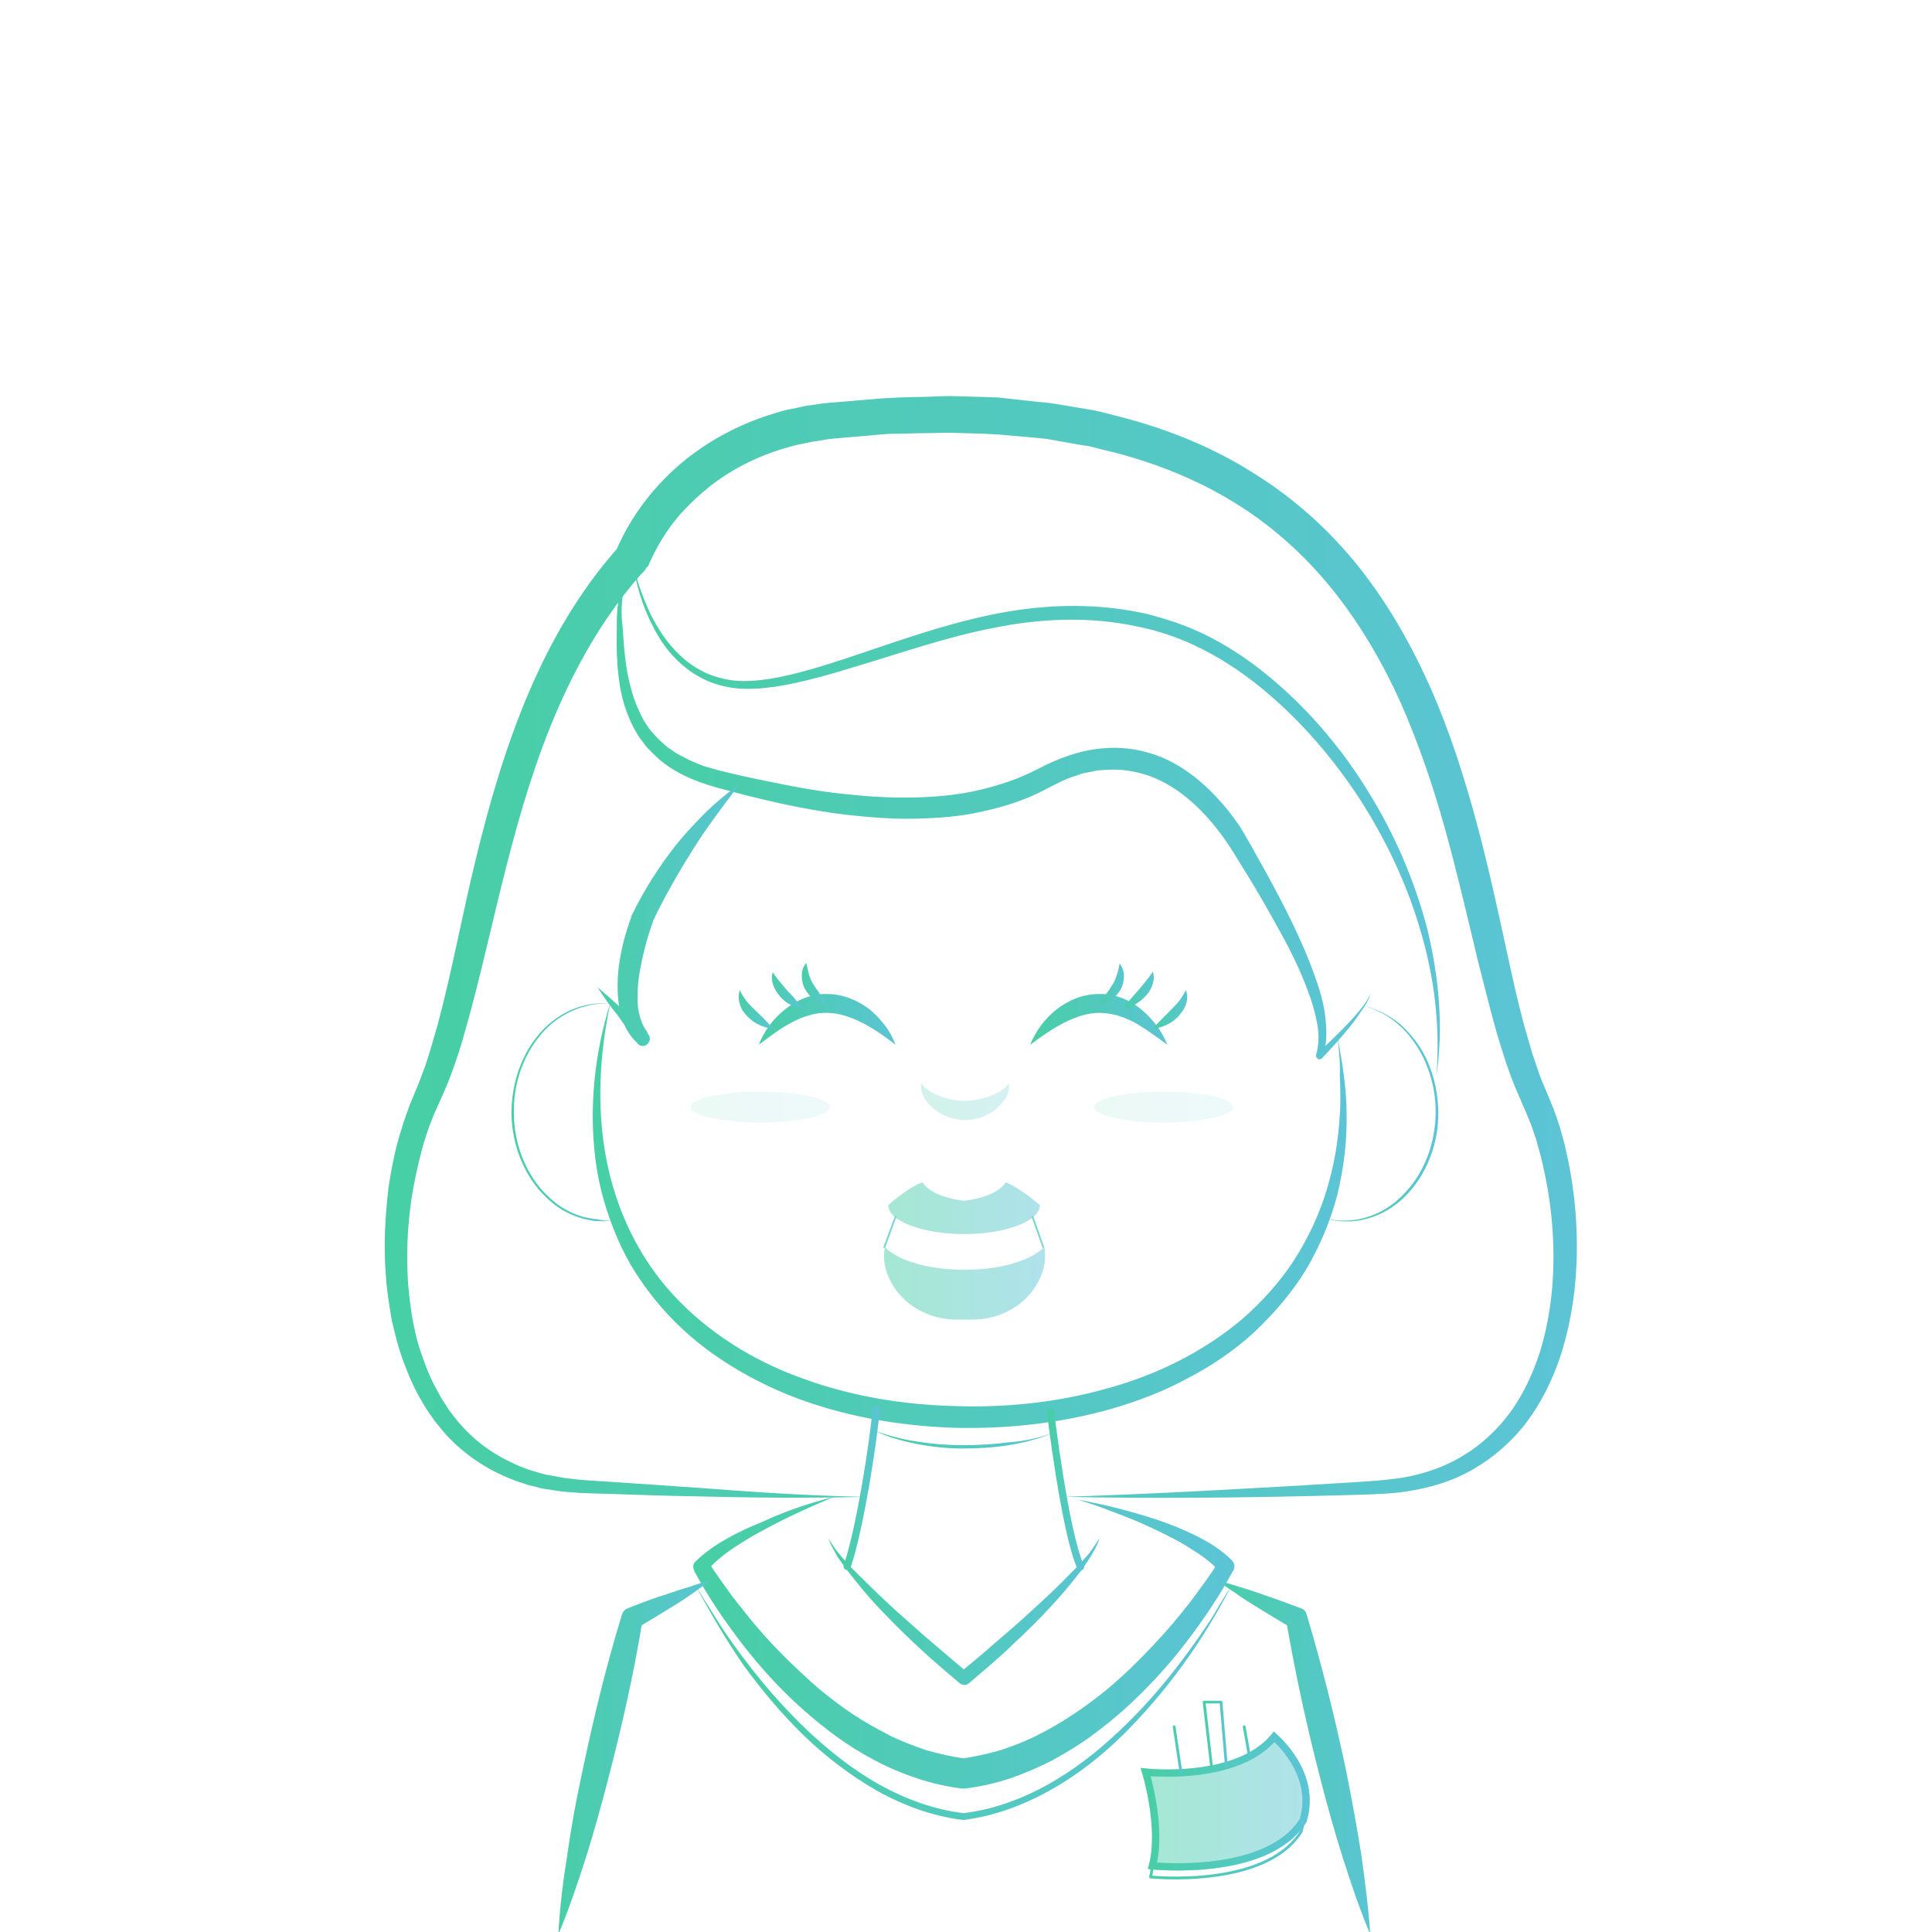 <?xml version="1.0" encoding="utf-8"?>
<!-- Generator: Adobe Illustrator 22.0.1, SVG Export Plug-In . SVG Version: 6.00 Build 0)  -->
<svg version="1.1" id="Layer_1" xmlns="http://www.w3.org/2000/svg" xmlns:xlink="http://www.w3.org/1999/xlink" x="0px" y="0px"
	 viewBox="0 0 400 400" style="enable-background:new 0 0 400 400;" xml:space="preserve">
<style type="text/css">
	.st0{fill:none;}
	.st1{opacity:0.1;fill:url(#SVGID_1_);}
	.st2{opacity:0.1;fill:url(#SVGID_2_);}
	.st3{fill:url(#SVGID_3_);}
	.st4{fill:url(#SVGID_4_);}
	.st5{fill:url(#SVGID_5_);}
	.st6{fill:url(#SVGID_6_);}
	.st7{fill:url(#SVGID_7_);}
	.st8{fill:url(#SVGID_8_);}
	.st9{fill:url(#SVGID_9_);}
	.st10{fill:none;stroke:url(#SVGID_10_);stroke-width:1.498;stroke-linecap:round;stroke-linejoin:round;}
	.st11{fill:url(#SVGID_11_);}
	.st12{fill:none;stroke:url(#SVGID_12_);stroke-width:1.498;stroke-linecap:round;stroke-linejoin:round;}
	.st13{fill:url(#SVGID_13_);}
	.st14{fill:url(#SVGID_14_);}
	.st15{fill:url(#SVGID_15_);}
	.st16{opacity:0.49;fill:url(#SVGID_16_);stroke:url(#SVGID_17_);stroke-width:1.498;stroke-miterlimit:10;}
	.st17{fill:none;stroke:url(#SVGID_18_);stroke-width:1.498;stroke-miterlimit:10;}
	.st18{fill:none;stroke:url(#SVGID_19_);stroke-width:0.572;stroke-linecap:round;stroke-linejoin:round;}
	.st19{fill:none;stroke:url(#SVGID_20_);stroke-width:0.572;stroke-linecap:round;stroke-linejoin:round;}
	.st20{fill:none;stroke:url(#SVGID_21_);stroke-width:0.572;stroke-linecap:round;stroke-linejoin:round;}
	.st21{fill:none;stroke:url(#SVGID_22_);stroke-width:0.572;stroke-linecap:round;stroke-linejoin:round;}
	.st22{fill:url(#SVGID_23_);}
	.st23{opacity:0.75;fill:none;stroke:url(#SVGID_24_);stroke-width:0.374;stroke-linecap:round;stroke-linejoin:round;}
	.st24{opacity:0.75;fill:none;stroke:url(#SVGID_25_);stroke-width:0.374;stroke-linecap:round;stroke-linejoin:round;}
	.st25{fill:url(#SVGID_26_);}
	.st26{fill:url(#SVGID_27_);}
	.st27{fill:url(#SVGID_28_);}
	.st28{fill:url(#SVGID_29_);}
	.st29{fill:url(#SVGID_30_);}
	.st30{fill:url(#SVGID_31_);}
	.st31{fill:url(#SVGID_32_);}
	.st32{fill:url(#SVGID_33_);}
	.st33{opacity:0.25;}
	.st34{fill:url(#SVGID_34_);}
	.st35{fill:url(#SVGID_35_);}
	.st36{opacity:0.49;fill:url(#SVGID_36_);}
	.st37{opacity:0.49;fill:url(#SVGID_37_);}
</style>
<rect x="0.1" y="0.5" class="st0" width="400" height="400"/>
<linearGradient id="SVGID_1_" gradientUnits="userSpaceOnUse" x1="226.484" y1="229.169" x2="255.331" y2="229.169">
	<stop  offset="0" style="stop-color:#47CFA4"/>
	<stop  offset="1" style="stop-color:#5CC4D6"/>
</linearGradient>
<ellipse class="st1" cx="240.9" cy="229.2" rx="14.4" ry="3.2"/>
<linearGradient id="SVGID_2_" gradientUnits="userSpaceOnUse" x1="142.94" y1="229.169" x2="171.787" y2="229.169">
	<stop  offset="0" style="stop-color:#47CFA4"/>
	<stop  offset="1" style="stop-color:#5CC4D6"/>
</linearGradient>
<ellipse class="st2" cx="157.4" cy="229.2" rx="14.4" ry="3.2"/>
<g>
	<linearGradient id="SVGID_3_" gradientUnits="userSpaceOnUse" x1="125.982" y1="167.705" x2="285.988" y2="167.705">
		<stop  offset="0" style="stop-color:#47CFA4"/>
		<stop  offset="1" style="stop-color:#5CC4D6"/>
	</linearGradient>
	<path class="st3" d="M130.6,116.3c-1.5,4.3-2.3,8.9-1.7,13.4c0.3,4.6,0.6,9.1,1.9,13.4c0.6,2.2,1.5,4.2,2.5,6.1
		c0.6,0.9,1.1,1.8,1.9,2.6c0.4,0.4,0.7,0.8,1.1,1.2l1.2,1.1c0.4,0.4,0.8,0.7,1.3,1l1.3,0.9c1,0.5,1.9,1,2.9,1.5c1,0.4,2,0.9,3,1.2
		l3.2,0.9c4.4,1.1,8.9,2,13.4,2.9c4.5,0.9,8.9,1.6,13.4,2c4.5,0.5,9,0.7,13.4,0.6c4.5-0.1,8.9-0.5,13.2-1.5c4.3-1,8.5-2.4,12.3-4.4
		c4.2-2.2,8.9-4,13.9-4.3c5-0.4,10.1,0.8,14.4,3.2c4.3,2.4,7.9,5.8,10.9,9.5c1.5,1.9,2.9,3.8,4,5.9c0.6,1,1.2,2,1.7,3l1.7,3
		c2.2,4,4.4,8.1,6.4,12.3c2,4.2,3.8,8.5,5.2,12.9c0.7,2.2,1.2,4.5,1.4,6.9c0.2,2.4,0.2,4.8-0.7,7.2l-1.1-0.7c2.1-1.9,4.1-3.8,6-5.8
		c1-1,1.9-2,2.8-3.1c0.9-1.1,1.7-2.2,2.3-3.5c-0.4,1.3-1.2,2.6-2,3.7c-0.8,1.2-1.6,2.3-2.5,3.4c-1.8,2.2-3.7,4.3-5.6,6.3
		c-0.3,0.3-0.7,0.3-1,0c-0.2-0.2-0.3-0.5-0.2-0.7l0-0.1c0.6-2,0.6-4.3,0.2-6.4c-0.4-2.2-1-4.3-1.8-6.4c-1.5-4.2-3.5-8.3-5.7-12.3
		c-2.2-4-4.4-7.9-6.8-11.8l-1.8-2.9c-0.6-1-1.2-2-1.8-2.9c-1.2-1.9-2.5-3.6-3.9-5.3c-2.8-3.3-6.1-6.3-9.9-8.3
		c-3.8-2-7.9-2.9-12.1-2.6l-1.6,0.1c-0.5,0.1-1,0.2-1.5,0.3l-1.5,0.3c-0.5,0.1-1,0.3-1.5,0.5c-2.1,0.6-3.9,1.6-5.9,2.6
		c-4.2,2.3-8.8,3.8-13.5,4.8c-4.6,1.1-9.4,1.4-14.1,1.5c-4.7,0.1-9.4-0.3-14-0.8c-9.3-1.1-18.3-3.3-27.1-5.7
		c-4.5-1.3-9.2-3.2-12.7-6.7l-1.3-1.3c-0.4-0.4-0.8-1-1.1-1.4c-0.8-0.9-1.4-2-2-3.1c-1.1-2.2-1.9-4.4-2.4-6.7
		c-0.3-1.1-0.4-2.3-0.6-3.5c-0.1-1.2-0.3-2.3-0.3-3.5c-0.2-2.3-0.1-4.6-0.1-6.9c0-1.1,0-2.3,0.1-3.5c0.1-1.2,0.3-2.3,0.5-3.4
		C128.9,120.5,129.7,118.4,130.6,116.3z"/>
</g>
<g>
	<linearGradient id="SVGID_4_" gradientUnits="userSpaceOnUse" x1="129.423" y1="169.231" x2="299.45" y2="169.231">
		<stop  offset="0" style="stop-color:#47CFA4"/>
		<stop  offset="1" style="stop-color:#5CC4D6"/>
	</linearGradient>
	<path class="st4" d="M130.9,115.6c0.4,2.5,1.1,4.9,2,7.3c0.9,2.4,1.9,4.7,3.2,6.8c2.5,4.3,6.2,8.1,10.7,9.9
		c2.3,0.9,4.7,1.4,7.1,1.4c2.4,0,4.9-0.3,7.4-0.8c4.9-1,9.7-2.5,14.5-4.1c9.6-3.2,19.2-6.7,29.3-8.8c10-2.1,20.6-2.6,30.9-0.5
		c2.6,0.5,5,1.3,7.5,2.1c2.5,0.9,4.9,1.9,7.2,3.1c4.6,2.4,8.9,5.4,12.8,8.7c7.9,6.7,14.6,14.7,19.9,23.4c5.4,8.7,9.5,18.3,12.1,28.2
		c2.4,9.9,3.4,20.3,1.9,30.4c0.8-10.1-0.4-20.3-3.3-30c-2.8-9.7-7.2-18.9-12.6-27.3c-5.5-8.4-12.1-16.1-19.8-22.5
		c-7.7-6.4-16.5-11.3-26.3-13.2c-9.7-2.1-19.9-1.7-29.7,0.3c-9.9,1.9-19.4,5.3-29.2,8.2c-4.9,1.5-9.8,2.9-14.9,3.8
		c-2.5,0.4-5.1,0.7-7.8,0.6c-2.6-0.1-5.3-0.7-7.7-1.8c-4.8-2.2-8.5-6.3-10.8-10.9C133,125.6,131.5,120.6,130.9,115.6z"/>
</g>
<g>
	<linearGradient id="SVGID_5_" gradientUnits="userSpaceOnUse" x1="78.183" y1="196.433" x2="327.815" y2="196.433">
		<stop  offset="0" style="stop-color:#47CFA4"/>
		<stop  offset="1" style="stop-color:#5CC4D6"/>
	</linearGradient>
	<path class="st5" d="M179.3,309.9c-11.8,0.3-23.5,0.2-35.3-0.1c-5.9-0.1-11.8-0.3-17.6-0.5c-3-0.1-5.8-0.1-8.9-0.4
		c-1.5-0.1-3-0.4-4.5-0.6c-0.8-0.1-1.5-0.3-2.2-0.5c-0.7-0.2-1.5-0.3-2.2-0.6c-5.8-1.8-11.3-5-15.6-9.5c-1.1-1.1-2-2.3-3-3.5
		c-0.9-1.3-1.8-2.5-2.5-3.8c-1.6-2.6-2.8-5.4-3.9-8.3c-1.1-2.9-1.8-5.8-2.5-8.8c-0.5-3-1-6-1.2-9c-0.5-6-0.2-12.1,0.5-18.1
		c0.4-3,1-6,1.7-8.9c0.8-2.9,1.7-5.9,2.8-8.7l1.7-4.1c0.5-1.3,1-2.6,1.5-4c0.9-2.7,1.7-5.5,2.5-8.3c3-11.2,5.1-22.8,7.9-34.3
		c2.8-11.5,6.1-23,10.8-34.1c4.7-11.1,10.8-21.7,19-30.8c1.3-1.5,3.6-1.6,5-0.3c1.2,1,1.5,2.7,0.9,4l0,0l-0.3,0.7
		c-0.8,1.8-2.9,2.7-4.7,1.9c-1.8-0.8-2.7-2.9-1.9-4.7l0,0c3.9-9.5,10.9-17.5,19.5-22.9c4.3-2.7,9-4.8,13.8-6.2
		c1.2-0.4,2.4-0.7,3.6-0.9c1.2-0.2,2.4-0.6,3.7-0.7c1.2-0.2,2.5-0.4,3.7-0.5l3.6-0.3l7.2-0.6l1.8-0.1l1.8-0.1l3.6-0.1
		c2.4,0,4.8-0.2,7.2-0.2l7.2,0.2c1.2,0.1,2.4,0,3.6,0.2l3.6,0.4l3.6,0.4c1.2,0.1,2.4,0.2,3.6,0.4l7.2,1.2c1.2,0.2,2.4,0.5,3.6,0.8
		l3.5,0.9c9.4,2.5,18.6,6.2,26.9,11.5c8.4,5.2,15.8,11.9,21.9,19.6c6.1,7.7,10.9,16.3,14.8,25.1c3.9,8.9,6.8,18,9.3,27.2
		c2.5,9.2,4.5,18.5,6.5,27.7c1,4.6,2,9.2,3.2,13.7c0.6,2.3,1.3,4.5,1.9,6.7c0.8,2.2,1.4,4.4,2.3,6.4c0.8,2,1.9,4.4,2.7,6.7
		c0.4,1.2,0.8,2.3,1.1,3.5c0.3,1.2,0.7,2.4,0.9,3.5c1.1,4.7,1.8,9.6,2.1,14.4c0.6,9.7-0.3,19.5-3.4,28.8c-1.6,4.6-3.8,9.1-6.8,13.1
		c-3,4-6.8,7.3-11.1,9.8c-4.3,2.5-9.1,3.9-13.9,4.6c-1.2,0.2-2.4,0.3-3.6,0.4l-1.8,0.1l-1.8,0.1l-7.1,0.2
		c-18.9,0.5-37.8,0.7-56.6,0.3c9.4-0.3,18.9-0.7,28.3-1.2c9.4-0.5,18.8-1,28.2-1.6c4.7-0.3,9.5-0.5,13.9-1.2
		c4.5-0.8,8.8-2.3,12.6-4.7c3.8-2.3,7.1-5.5,9.7-9.1c2.6-3.7,4.5-7.8,5.9-12.1c2.7-8.7,3.3-18,2.5-27.1c-0.4-4.6-1.2-9.1-2.3-13.5
		c-0.3-1.1-0.6-2.2-0.9-3.3c-0.4-1.1-0.7-2.2-1.1-3.2c-0.8-2.1-1.7-4-2.7-6.4c-1-2.2-1.8-4.5-2.6-6.8c-0.7-2.3-1.5-4.6-2.1-6.9
		c-1.3-4.6-2.4-9.2-3.6-13.8c-2.2-9.2-4.3-18.3-6.8-27.3c-2.5-9-5.5-17.8-9.2-26.2c-3.8-8.4-8.4-16.3-14.1-23.4
		c-5.7-7.1-12.5-13.2-20.1-17.9c-7.7-4.8-16.2-8.2-25-10.5l-3.3-0.8c-1.1-0.3-2.2-0.6-3.3-0.7l-6.8-1.2c-1.1-0.2-2.3-0.3-3.4-0.4
		l-3.4-0.3l-3.4-0.3c-1.1-0.1-2.3-0.1-3.5-0.2l-6.9-0.2c-2.3,0-4.6,0.1-6.9,0.1l-3.5,0.1l-1.7,0l-1.7,0.1l-6.9,0.6l-3.5,0.3
		c-1.1,0.1-2.2,0.3-3.3,0.5c-1.1,0.1-2.2,0.4-3.3,0.6c-1.1,0.2-2.1,0.5-3.2,0.8c-4.2,1.2-8.3,3-12,5.3c-3.7,2.3-7,5.2-9.9,8.4
		c-2.9,3.3-5.1,7-6.8,11l-6.6-2.7l0.3-0.7l5.9,3.8c-7.6,8.3-13.5,18.2-18.1,28.7c-4.6,10.5-7.9,21.6-10.8,33
		c-2.9,11.3-5.3,22.8-8.6,34.3c-0.8,2.9-1.7,5.7-2.8,8.6c-0.5,1.4-1.1,2.8-1.7,4.2l-1.8,4c-1.1,2.6-2,5.3-2.7,8
		c-0.7,2.7-1.3,5.5-1.8,8.3c-0.9,5.6-1.3,11.4-1,17.1c0.1,2.9,0.5,5.7,0.9,8.5c0.5,2.8,1.1,5.6,2.1,8.2c0.9,2.7,2,5.3,3.4,7.7
		c0.6,1.3,1.5,2.4,2.2,3.6c0.9,1.1,1.7,2.3,2.6,3.2c3.7,4.2,8.6,7.2,13.9,9.1c0.7,0.2,1.4,0.4,2,0.6c0.7,0.2,1.4,0.4,2.1,0.5
		c1.4,0.2,2.8,0.6,4.2,0.7c2.8,0.4,5.8,0.5,8.7,0.7c5.9,0.4,11.7,0.8,17.6,1.2C155.8,308.9,167.5,309.7,179.3,309.9z"/>
</g>
<g>
	<linearGradient id="SVGID_6_" gradientUnits="userSpaceOnUse" x1="121.433" y1="251.668" x2="280.485" y2="251.668">
		<stop  offset="0" style="stop-color:#47CFA4"/>
		<stop  offset="1" style="stop-color:#5CC4D6"/>
	</linearGradient>
	<path class="st6" d="M276.9,214.5c1,5.4,1.9,10.8,1.9,16.3c0.1,5.5-0.6,11.1-1.9,16.5c-1.4,5.4-3.6,10.6-6.4,15.4
		c-2.9,4.8-6.6,9.1-10.7,13c-4.1,3.8-8.8,7-13.8,9.6c-4.9,2.7-10.2,4.7-15.6,6.3c-10.8,3.1-22,4.3-33.1,4
		c-11.1-0.4-22.3-2.3-32.8-6.3c-5.2-2-10.3-4.6-15-7.7c-4.7-3.1-9-6.8-12.7-11.1c-3.7-4.3-6.8-9-9-14.2c-2.2-5.1-3.8-10.6-4.5-16.1
		c-1.4-11-0.2-22.2,3.1-32.7c-2.3,10.7-2.9,21.7-0.9,32.3c2,10.6,6.7,20.5,13.9,28.3c7.2,7.8,16.5,13.6,26.5,17.2
		c10,3.7,20.7,5.5,31.4,5.8c10.7,0.4,21.5-0.7,31.8-3.6c10.3-2.8,20.1-7.6,28.2-14.5c4-3.5,7.6-7.5,10.5-11.9
		c2.9-4.5,5.2-9.3,6.8-14.5c1.6-5.1,2.5-10.5,2.8-15.9c0.2-2.7,0.1-5.4,0-8.1C277.5,220,277.2,217.2,276.9,214.5z"/>
</g>
<g>
	<linearGradient id="SVGID_7_" gradientUnits="userSpaceOnUse" x1="105.747" y1="230.323" x2="128.182" y2="230.323">
		<stop  offset="0" style="stop-color:#47CFA4"/>
		<stop  offset="1" style="stop-color:#5CC4D6"/>
	</linearGradient>
	<path class="st7" d="M127.9,252.5c-1.4,0.3-2.9,0.4-4.3,0.3l-0.5,0l-0.5-0.1l-1.1-0.2c-0.7-0.1-1.4-0.4-2.1-0.6
		c-2.8-1-5.2-2.7-7.2-4.9c-4-4.3-6.1-10.2-6.3-16c-0.1-5.8,1.6-11.8,5.3-16.4c1.8-2.3,4.2-4.2,6.8-5.4c2.7-1.2,5.6-1.7,8.5-1.4
		c-5.8-0.4-11.6,2.5-15,7c-3.6,4.5-5.3,10.4-5.1,16.1c0.1,5.7,2.2,11.5,6,15.7c1.9,2.1,4.3,3.9,7,4.9c0.7,0.2,1.4,0.5,2.1,0.6
		l1.1,0.2l0.5,0.1l0.5,0C125,252.8,126.5,252.8,127.9,252.5z"/>
</g>
<g>
	<linearGradient id="SVGID_8_" gradientUnits="userSpaceOnUse" x1="273.866" y1="230.549" x2="297.788" y2="230.549">
		<stop  offset="0" style="stop-color:#47CFA4"/>
		<stop  offset="1" style="stop-color:#5CC4D6"/>
	</linearGradient>
	<path class="st8" d="M274.2,252.2c2.7,0.7,5.5,0.7,8.1,0c2.7-0.7,5.1-2,7.1-3.8c4.1-3.6,6.7-8.7,7.5-14.1c0.9-5.4,0-11-2.5-15.9
		c-1.3-2.4-2.9-4.6-5-6.4c-2.1-1.8-4.5-3.1-7.2-3.8c2.7,0.6,5.2,1.9,7.4,3.6c2.1,1.8,3.9,4,5.2,6.4c2.6,4.9,3.5,10.7,2.7,16.2
		c-0.9,5.5-3.5,10.8-7.8,14.4c-2.1,1.8-4.7,3.1-7.4,3.7C279.6,253.1,276.8,253,274.2,252.2z"/>
</g>
<g>
	<linearGradient id="SVGID_9_" gradientUnits="userSpaceOnUse" x1="121.433" y1="189.405" x2="155.455" y2="189.405">
		<stop  offset="0" style="stop-color:#47CFA4"/>
		<stop  offset="1" style="stop-color:#5CC4D6"/>
	</linearGradient>
	<path class="st9" d="M123.7,204.4c1.8,1.5,3.6,3.1,5.3,4.7c0.9,0.8,1.7,1.6,2.6,2.4l2.5,2.5c0.6,0.6,0.6,1.5,0,2.1
		c-0.5,0.6-1.4,0.6-2,0.1L132,216c-1.9-1.7-3.1-4.1-3.6-6.4c-0.5-2.4-0.6-4.7-0.5-7c0.1-2.3,0.5-4.6,1-6.8c0.5-2.2,1.2-4.3,2-6.5
		l4.1,1.8l-0.1,0.2l0,0c-0.5,1.1-1.9,1.6-3,1s-1.6-1.9-1-3c2.6-5.3,5.8-10.3,9.5-14.9c1.9-2.3,3.9-4.4,6-6.5c2.1-2,4.4-3.9,6.8-5.6
		c-1.8,2.3-3.5,4.6-5.2,6.9c-1.7,2.3-3.3,4.7-4.8,7.1c-3,4.8-5.8,9.7-8.2,14.8l-4-2l0.1-0.2c0.5-1.1,1.9-1.6,3-1
		c1,0.5,1.5,1.7,1.1,2.8l0,0.1c-0.7,1.9-1.3,3.9-1.8,5.9c-0.5,2-0.9,4-1.2,6.1c-0.2,2-0.3,4-0.1,5.9c0.3,1.9,0.9,3.7,2,5.1l-2.1,2
		l-2.1-2.8c-0.7-0.9-1.4-1.9-2.1-2.9C126.3,208.3,125,206.4,123.7,204.4z"/>
</g>
<linearGradient id="SVGID_10_" gradientUnits="userSpaceOnUse" x1="216.719" y1="308.367" x2="224.454" y2="308.367">
	<stop  offset="0" style="stop-color:#47CFA4"/>
	<stop  offset="1" style="stop-color:#5CC4D6"/>
</linearGradient>
<path class="st10" d="M217.5,292.3c0,0,2.9,24.5,6.2,32.1"/>
<g>
	<linearGradient id="SVGID_11_" gradientUnits="userSpaceOnUse" x1="249.029" y1="363.83" x2="286.574" y2="363.83">
		<stop  offset="0" style="stop-color:#47CFA4"/>
		<stop  offset="1" style="stop-color:#5CC4D6"/>
	</linearGradient>
	<path class="st11" d="M252,327.2c1.5,0.4,3,0.8,4.4,1.3c1.5,0.4,2.9,0.9,4.4,1.4c2.9,1,5.7,2,8.6,3.1c0.6,0.2,1,0.7,1.1,1.2
		l0.1,0.3c3.2,10.7,5.9,21.6,8.2,32.6c1.1,5.5,2.1,11,3,16.6c0.8,5.6,1.5,11.1,1.9,16.8c-2.2-5.2-4-10.6-5.7-15.9
		c-1.7-5.4-3.2-10.7-4.6-16.2c-2.8-10.8-5.2-21.8-7.1-32.8l1.2,1.5c-2.6-1.5-5.2-3.1-7.8-4.7c-1.3-0.8-2.6-1.6-3.8-2.5
		C254.5,329,253.2,328.1,252,327.2z"/>
</g>
<linearGradient id="SVGID_12_" gradientUnits="userSpaceOnUse" x1="174.643" y1="308.076" x2="182.149" y2="308.076">
	<stop  offset="0" style="stop-color:#47CFA4"/>
	<stop  offset="1" style="stop-color:#5CC4D6"/>
</linearGradient>
<path class="st12" d="M181.4,291.8c-0.6,7-3.4,24.9-6,32.5"/>
<g>
	<linearGradient id="SVGID_13_" gradientUnits="userSpaceOnUse" x1="142.221" y1="339.923" x2="256.945" y2="339.923">
		<stop  offset="0" style="stop-color:#47CFA4"/>
		<stop  offset="1" style="stop-color:#5CC4D6"/>
	</linearGradient>
	<path class="st13" d="M172.7,309.9c-4.8,2-9.5,4.1-14.1,6.6c-2.3,1.2-4.5,2.5-6.6,3.9c-2.1,1.4-4.1,3-5.6,4.8l0.2-1.9
		c1.5,2.4,3.3,4.8,5,7.2c1.8,2.3,3.6,4.6,5.5,6.8c1.9,2.2,3.9,4.3,6,6.4c2.1,2,4.2,4,6.4,5.9c2.2,1.8,4.5,3.6,6.9,5.2
		c2.4,1.6,4.9,3,7.4,4.3c2.5,1.3,5.2,2.3,7.8,3.2c2.7,0.8,5.4,1.4,8.2,1.8h-0.7c2.8-0.4,5.5-1,8.2-1.8c2.7-0.9,5.3-1.9,7.8-3.2
		c5.1-2.6,9.8-5.8,14.3-9.5c4.4-3.7,8.5-7.9,12.4-12.3c1.9-2.2,3.8-4.5,5.5-6.8c1.7-2.3,3.5-4.7,5-7.2l0.2,2.1
		c-1.6-1.9-3.9-3.5-6.2-4.9c-2.3-1.5-4.8-2.7-7.3-3.9c-2.5-1.2-5.1-2.3-7.8-3.3c-2.6-1-5.3-2-8-2.8c2.8,0.5,5.6,1.1,8.3,1.8
		c2.7,0.7,5.5,1.5,8.2,2.4c2.7,0.9,5.4,2,8,3.3c2.6,1.3,5.1,2.8,7.4,5.1c0.5,0.5,0.6,1.3,0.3,2l-0.1,0.1c-2.9,5.4-6.3,10.4-10,15.2
		c-3.7,4.8-7.9,9.3-12.4,13.4c-2.3,2-4.7,4-7.2,5.8c-2.5,1.8-5.2,3.4-7.9,4.9c-2.8,1.4-5.7,2.7-8.7,3.7c-3,1-6.1,1.7-9.3,2.1l0,0
		c-0.2,0-0.5,0-0.7,0c-3.1-0.4-6.2-1.1-9.2-2.1c-3-1-5.9-2.2-8.7-3.7c-5.6-2.9-10.5-6.6-15.1-10.7c-4.6-4.1-8.7-8.6-12.4-13.4
		c-3.7-4.8-7.1-9.8-10-15.2l0-0.1c-0.3-0.6-0.2-1.4,0.3-1.8c2-2,4.3-3.5,6.6-4.8c2.3-1.3,4.7-2.4,7.2-3.4
		C162.7,312.8,167.6,311.2,172.7,309.9z"/>
</g>
<g>
	<linearGradient id="SVGID_14_" gradientUnits="userSpaceOnUse" x1="143.494" y1="352.71" x2="255.673" y2="352.71">
		<stop  offset="0" style="stop-color:#47CFA4"/>
		<stop  offset="1" style="stop-color:#5CC4D6"/>
	</linearGradient>
	<path class="st14" d="M144.2,328.6c0.9,1.3,1.6,2.7,2.5,4c0.8,1.3,1.7,2.7,2.5,4c1.7,2.6,3.6,5.2,5.5,7.7c3.8,5,8,9.7,12.5,14
		c4.6,4.3,9.5,8.2,14.9,11.2c5.4,3,11.4,5.2,17.5,5.9h-0.2c6.1-0.7,12.1-2.9,17.5-5.9c5.4-3,10.4-6.9,14.9-11.2
		c4.6-4.3,8.7-9,12.5-14c1.9-2.5,3.7-5,5.5-7.7c0.9-1.3,1.7-2.6,2.5-4c0.8-1.3,1.6-2.7,2.5-4c-2.9,5.6-6.2,11-9.9,16.1
		c-3.7,5.1-7.8,9.9-12.3,14.4c-4.5,4.4-9.5,8.4-15.1,11.5c-5.5,3.1-11.6,5.4-18,6.2c-0.1,0-0.1,0-0.2,0c-6.4-0.8-12.5-3.1-18-6.2
		c-5.5-3.2-10.6-7.1-15.1-11.5c-4.5-4.4-8.6-9.3-12.3-14.4C150.4,339.6,147.2,334.2,144.2,328.6z"/>
</g>
<g>
	<linearGradient id="SVGID_15_" gradientUnits="userSpaceOnUse" x1="112.592" y1="363.83" x2="150.137" y2="363.83">
		<stop  offset="0" style="stop-color:#47CFA4"/>
		<stop  offset="1" style="stop-color:#5CC4D6"/>
	</linearGradient>
	<path class="st15" d="M147.1,327.2c-1.2,0.9-2.5,1.8-3.7,2.7c-1.3,0.9-2.5,1.7-3.8,2.5c-2.6,1.6-5.2,3.2-7.8,4.7l1.2-1.5
		c-1.8,11.1-4.3,22-7.1,32.8c-1.4,5.4-2.9,10.8-4.6,16.2c-1.7,5.3-3.5,10.7-5.7,15.9c0.3-5.7,1-11.2,1.9-16.8
		c0.8-5.6,1.8-11.1,3-16.6c2.3-11,4.9-21.8,8.2-32.6l0.1-0.3c0.2-0.6,0.6-1,1.1-1.2c2.8-1.1,5.7-2.2,8.6-3.1c1.5-0.5,2.9-1,4.4-1.4
		C144.2,328,145.6,327.6,147.1,327.2z"/>
</g>
<linearGradient id="SVGID_16_" gradientUnits="userSpaceOnUse" x1="237.25" y1="373.091" x2="270.451" y2="373.091">
	<stop  offset="0" style="stop-color:#47CFA4"/>
	<stop  offset="1" style="stop-color:#5CC4D6"/>
</linearGradient>
<linearGradient id="SVGID_17_" gradientUnits="userSpaceOnUse" x1="236.194" y1="372.94" x2="271.2" y2="372.94">
	<stop  offset="0" style="stop-color:#47CFA4"/>
	<stop  offset="1" style="stop-color:#5CC4D6"/>
</linearGradient>
<path class="st16" d="M269.8,376.9c-7.4,11.9-31.2,9.4-31.2,9.4c2.1-8-1.4-19.4-1.4-19.4s18.8,2.1,26.6-7.3
	C263.9,359.7,272.8,367.1,269.8,376.9z"/>
<linearGradient id="SVGID_18_" gradientUnits="userSpaceOnUse" x1="236.194" y1="372.94" x2="271.2" y2="372.94">
	<stop  offset="0" style="stop-color:#47CFA4"/>
	<stop  offset="1" style="stop-color:#5CC4D6"/>
</linearGradient>
<path class="st17" d="M269.8,376.9c-7.4,11.9-31.2,9.4-31.2,9.4c2.1-8-1.4-19.4-1.4-19.4s18.8,2.1,26.6-7.3
	C263.9,359.7,272.8,367.1,269.8,376.9z"/>
<linearGradient id="SVGID_19_" gradientUnits="userSpaceOnUse" x1="237.929" y1="382.824" x2="270.167" y2="382.824">
	<stop  offset="0" style="stop-color:#47CFA4"/>
	<stop  offset="1" style="stop-color:#5CC4D6"/>
</linearGradient>
<path class="st18" d="M269.9,376.9c-0.1,0.8-0.3,1.5-0.5,2.3c-7.4,11.9-31.2,9.4-31.2,9.4c0.2-0.7,0.3-1.5,0.4-2.3"/>
<linearGradient id="SVGID_20_" gradientUnits="userSpaceOnUse" x1="242.799" y1="362.237" x2="244.794" y2="362.237">
	<stop  offset="0" style="stop-color:#47CFA4"/>
	<stop  offset="1" style="stop-color:#5CC4D6"/>
</linearGradient>
<line class="st19" x1="243.1" y1="357.5" x2="244.5" y2="366.9"/>
<linearGradient id="SVGID_21_" gradientUnits="userSpaceOnUse" x1="249.061" y1="359.358" x2="254.235" y2="359.358">
	<stop  offset="0" style="stop-color:#47CFA4"/>
	<stop  offset="1" style="stop-color:#5CC4D6"/>
</linearGradient>
<polyline class="st20" points="250.9,366.3 249.3,352.4 252.8,352.4 253.9,365.6 "/>
<linearGradient id="SVGID_22_" gradientUnits="userSpaceOnUse" x1="257.316" y1="360.611" x2="259.029" y2="360.611">
	<stop  offset="0" style="stop-color:#47CFA4"/>
	<stop  offset="1" style="stop-color:#5CC4D6"/>
</linearGradient>
<line class="st21" x1="257.6" y1="357.5" x2="258.7" y2="363.7"/>
<g>
	<linearGradient id="SVGID_23_" gradientUnits="userSpaceOnUse" x1="180.72" y1="298.166" x2="218.324" y2="298.166">
		<stop  offset="0" style="stop-color:#47CFA4"/>
		<stop  offset="1" style="stop-color:#5CC4D6"/>
	</linearGradient>
	<path class="st22" d="M218,296.7c-2.9,1.2-6,2-9.1,2.5c-3.1,0.5-6.3,0.7-9.4,0.7c-3.2,0-6.3-0.3-9.4-0.9c-3.1-0.6-6.2-1.4-9-2.8
		c1.5,0.6,3,1,4.5,1.4c1.5,0.4,3.1,0.7,4.6,0.9c3.1,0.5,6.2,0.7,9.4,0.7c3.1,0,6.3-0.2,9.4-0.6C212,298.4,215.1,297.7,218,296.7z"/>
</g>
<linearGradient id="SVGID_24_" gradientUnits="userSpaceOnUse" x1="213.601" y1="255.127" x2="216.215" y2="255.127">
	<stop  offset="0" style="stop-color:#47CFA4"/>
	<stop  offset="1" style="stop-color:#5CC4D6"/>
</linearGradient>
<path class="st23" d="M216,258.2l-2.2-6.2"/>
<linearGradient id="SVGID_25_" gradientUnits="userSpaceOnUse" x1="182.975" y1="255.127" x2="185.603" y2="255.127">
	<stop  offset="0" style="stop-color:#47CFA4"/>
	<stop  offset="1" style="stop-color:#5CC4D6"/>
</linearGradient>
<path class="st24" d="M185.4,252l-2.3,6.2"/>
<g>
	<g>
		<linearGradient id="SVGID_26_" gradientUnits="userSpaceOnUse" x1="211.697" y1="211.055" x2="243.242" y2="211.055">
			<stop  offset="0" style="stop-color:#47CFA4"/>
			<stop  offset="1" style="stop-color:#5CC4D6"/>
		</linearGradient>
		<path class="st25" d="M213.3,216.3c1.1-2.8,2.9-5.2,5.3-7.2c2.4-1.9,5.5-3.3,8.9-3.3c3.4-0.1,6.6,1.3,8.9,3.3
			c2.4,2,4.2,4.5,5.3,7.2c-2.4-1.7-4.6-3.4-7-4.7c-1.2-0.6-2.4-1.1-3.5-1.4c-1.2-0.3-2.4-0.5-3.6-0.5c-2.4,0-4.8,0.8-7.2,2
			C218,212.9,215.7,214.5,213.3,216.3z"/>
	</g>
	<g>
		<linearGradient id="SVGID_27_" gradientUnits="userSpaceOnUse" x1="227.066" y1="203.566" x2="233.01" y2="203.566">
			<stop  offset="0" style="stop-color:#47CFA4"/>
			<stop  offset="1" style="stop-color:#5CC4D6"/>
		</linearGradient>
		<path class="st26" d="M227.5,207.8c1.1-1.5,2.1-2.7,2.8-3.9c0.4-0.6,0.7-1.3,0.9-2c0.3-0.7,0.4-1.5,0.6-2.4
			c0.6,0.7,0.9,1.7,0.9,2.6c0,1-0.2,1.9-0.7,2.8c-0.5,0.8-1.1,1.5-1.9,2.1C229.3,207.3,228.5,207.7,227.5,207.8z"/>
	</g>
	<g>
		<linearGradient id="SVGID_28_" gradientUnits="userSpaceOnUse" x1="232.133" y1="204.971" x2="239.696" y2="204.971">
			<stop  offset="0" style="stop-color:#47CFA4"/>
			<stop  offset="1" style="stop-color:#5CC4D6"/>
		</linearGradient>
		<path class="st27" d="M232.6,208.8c1-1.5,2.1-2.7,3.1-3.8c0.5-0.6,1-1.2,1.5-1.8c0.5-0.6,0.9-1.2,1.5-2c0.3,0.9,0.2,1.9-0.1,2.7
			c-0.3,0.9-0.8,1.7-1.4,2.3c-0.6,0.7-1.3,1.2-2.1,1.7C234.4,208.4,233.6,208.7,232.6,208.8z"/>
	</g>
	<g>
		<linearGradient id="SVGID_29_" gradientUnits="userSpaceOnUse" x1="238.28" y1="208.975" x2="246.464" y2="208.975">
			<stop  offset="0" style="stop-color:#47CFA4"/>
			<stop  offset="1" style="stop-color:#5CC4D6"/>
		</linearGradient>
		<path class="st28" d="M238.7,213c1.2-1.5,2.6-2.7,3.7-3.9c0.6-0.6,1.2-1.2,1.7-1.8c0.5-0.7,0.9-1.3,1.4-2.3c0.4,0.9,0.4,2,0,3
			c-0.3,1-1,1.8-1.6,2.5c-0.7,0.7-1.5,1.3-2.4,1.7C240.6,212.6,239.7,212.9,238.7,213z"/>
	</g>
</g>
<g>
	<g>
		<linearGradient id="SVGID_30_" gradientUnits="userSpaceOnUse" x1="155.507" y1="211.055" x2="187.052" y2="211.055">
			<stop  offset="0" style="stop-color:#47CFA4"/>
			<stop  offset="1" style="stop-color:#5CC4D6"/>
		</linearGradient>
		<path class="st29" d="M185.4,216.3c-2.3-1.8-4.6-3.4-7-4.6c-2.4-1.2-4.8-2-7.2-2c-1.2,0-2.4,0.1-3.6,0.5c-1.2,0.3-2.4,0.8-3.5,1.4
			c-2.4,1.2-4.6,2.9-7,4.7c1.1-2.8,2.9-5.3,5.3-7.2c2.4-2,5.6-3.4,8.9-3.3c3.3,0,6.5,1.4,8.9,3.3
			C182.5,211.1,184.4,213.5,185.4,216.3z"/>
	</g>
	<g>
		<linearGradient id="SVGID_31_" gradientUnits="userSpaceOnUse" x1="165.74" y1="203.566" x2="171.684" y2="203.566">
			<stop  offset="0" style="stop-color:#47CFA4"/>
			<stop  offset="1" style="stop-color:#5CC4D6"/>
		</linearGradient>
		<path class="st30" d="M171.2,207.8c-0.9,0-1.8-0.4-2.6-0.9c-0.8-0.5-1.4-1.2-1.9-2.1c-0.5-0.8-0.7-1.8-0.7-2.8
			c0-1,0.3-1.9,0.9-2.6c0.3,0.9,0.4,1.7,0.6,2.4c0.2,0.7,0.5,1.4,0.9,2C169.2,205.1,170.2,206.3,171.2,207.8z"/>
	</g>
	<g>
		<linearGradient id="SVGID_32_" gradientUnits="userSpaceOnUse" x1="159.054" y1="204.971" x2="166.617" y2="204.971">
			<stop  offset="0" style="stop-color:#47CFA4"/>
			<stop  offset="1" style="stop-color:#5CC4D6"/>
		</linearGradient>
		<path class="st31" d="M166.1,208.8c-0.9-0.1-1.8-0.4-2.5-0.8c-0.8-0.4-1.5-1-2.1-1.7c-0.6-0.7-1.1-1.5-1.4-2.3
			c-0.3-0.9-0.4-1.9-0.1-2.7c0.5,0.8,1,1.4,1.5,2c0.5,0.6,1,1.2,1.5,1.8C164,206.1,165.1,207.3,166.1,208.8z"/>
	</g>
	<g>
		<linearGradient id="SVGID_33_" gradientUnits="userSpaceOnUse" x1="152.285" y1="208.975" x2="160.47" y2="208.975">
			<stop  offset="0" style="stop-color:#47CFA4"/>
			<stop  offset="1" style="stop-color:#5CC4D6"/>
		</linearGradient>
		<path class="st32" d="M160,213c-1-0.1-1.9-0.4-2.8-0.8c-0.9-0.4-1.7-1-2.4-1.7c-0.7-0.7-1.3-1.5-1.6-2.5c-0.3-1-0.4-2.1,0-3
			c0.4,0.9,0.8,1.6,1.4,2.3c0.5,0.7,1.1,1.2,1.7,1.8C157.5,210.3,158.8,211.4,160,213z"/>
	</g>
</g>
<g class="st33">
	<linearGradient id="SVGID_34_" gradientUnits="userSpaceOnUse" x1="188.803" y1="228.07" x2="210.765" y2="228.07">
		<stop  offset="0" style="stop-color:#47CFA4"/>
		<stop  offset="1" style="stop-color:#5CC4D6"/>
	</linearGradient>
	<path class="st34" d="M208.8,224.3c0.2,0.5,0.1,1.1,0,1.6c-0.1,0.5-0.4,1-0.6,1.5c-0.6,0.9-1.3,1.7-2.2,2.4
		c-1.7,1.3-3.9,2.1-6.2,2.1c-2.3,0-4.5-0.8-6.2-2.1c-0.9-0.7-1.6-1.5-2.2-2.4c-0.3-0.5-0.5-1-0.6-1.5c-0.1-0.5-0.2-1.1,0-1.6
		c0.5,0.9,1.3,1.3,2,1.8c0.8,0.4,1.5,0.8,2.3,1c1.6,0.6,3.1,0.8,4.7,0.8c1.5,0,3.1-0.3,4.7-0.8c0.8-0.3,1.6-0.6,2.3-1
		C207.5,225.6,208.3,225.2,208.8,224.3z"/>
</g>
<g>
	<linearGradient id="SVGID_35_" gradientUnits="userSpaceOnUse" x1="169.906" y1="333.624" x2="229.26" y2="333.624">
		<stop  offset="0" style="stop-color:#47CFA4"/>
		<stop  offset="1" style="stop-color:#5CC4D6"/>
	</linearGradient>
	<path class="st35" d="M171.4,318.4c0.5,0.7,0.9,1.4,1.4,2.1c0.5,0.7,1,1.3,1.6,2l1.7,1.9l1.8,1.8c2.4,2.4,4.8,4.7,7.3,7
		c2.5,2.2,5,4.5,7.6,6.7c2.6,2.2,5.1,4.4,7.7,6.5h-1.9c2.6-2.1,5.2-4.3,7.7-6.5c2.6-2.2,5.1-4.4,7.6-6.7c2.5-2.3,5-4.6,7.3-7
		l1.8-1.8l1.7-1.9c0.6-0.6,1.1-1.3,1.6-2c0.5-0.7,0.9-1.4,1.4-2.1c-0.3,0.8-0.6,1.6-1,2.3c-0.4,0.7-0.8,1.5-1.3,2.2L224,325l-1.6,2
		c-2.1,2.7-4.4,5.2-6.8,7.7c-2.4,2.5-4.9,4.8-7.3,7.1c-2.5,2.3-5.1,4.5-7.7,6.7c-0.6,0.5-1.4,0.4-1.9,0c-2.6-2.2-5.2-4.4-7.7-6.7
		c-2.5-2.3-5-4.7-7.3-7.1c-2.4-2.4-4.7-5-6.8-7.7l-1.6-2l-1.5-2.1c-0.5-0.7-0.9-1.5-1.3-2.2C172,319.9,171.8,319.1,171.4,318.4z"/>
</g>
<linearGradient id="SVGID_36_" gradientUnits="userSpaceOnUse" x1="183.93" y1="250.114" x2="215.26" y2="250.114">
	<stop  offset="0" style="stop-color:#47CFA4"/>
	<stop  offset="1" style="stop-color:#5CC4D6"/>
</linearGradient>
<path class="st36" d="M199.6,255.5c-8.6,0-15.7-2.7-15.7-6c5-4.3,7.1-4.7,7.1-4.7c2,3.2,8.6,3.8,8.6,3.8h0c0,0,6.6-0.6,8.6-3.8
	c0,0,2.1,0.5,7.1,4.7C215.3,252.8,208.3,255.5,199.6,255.5L199.6,255.5z"/>
<linearGradient id="SVGID_37_" gradientUnits="userSpaceOnUse" x1="182.988" y1="265.711" x2="216.202" y2="265.711">
	<stop  offset="0" style="stop-color:#47CFA4"/>
	<stop  offset="1" style="stop-color:#5CC4D6"/>
</linearGradient>
<path class="st37" d="M183.2,258.2c-0.5,2.6,0.1,5,1.2,7.1c2.6,5,8,7.9,13.6,7.9h1.7h0h1.7c5.6,0,11-2.9,13.6-7.9
	c1.1-2.1,1.7-4.5,1.2-7.1l0,0c-2.8,2.8-9.1,4.7-16.4,4.7h0C192.2,262.9,185.9,261,183.2,258.2"/>
</svg>
